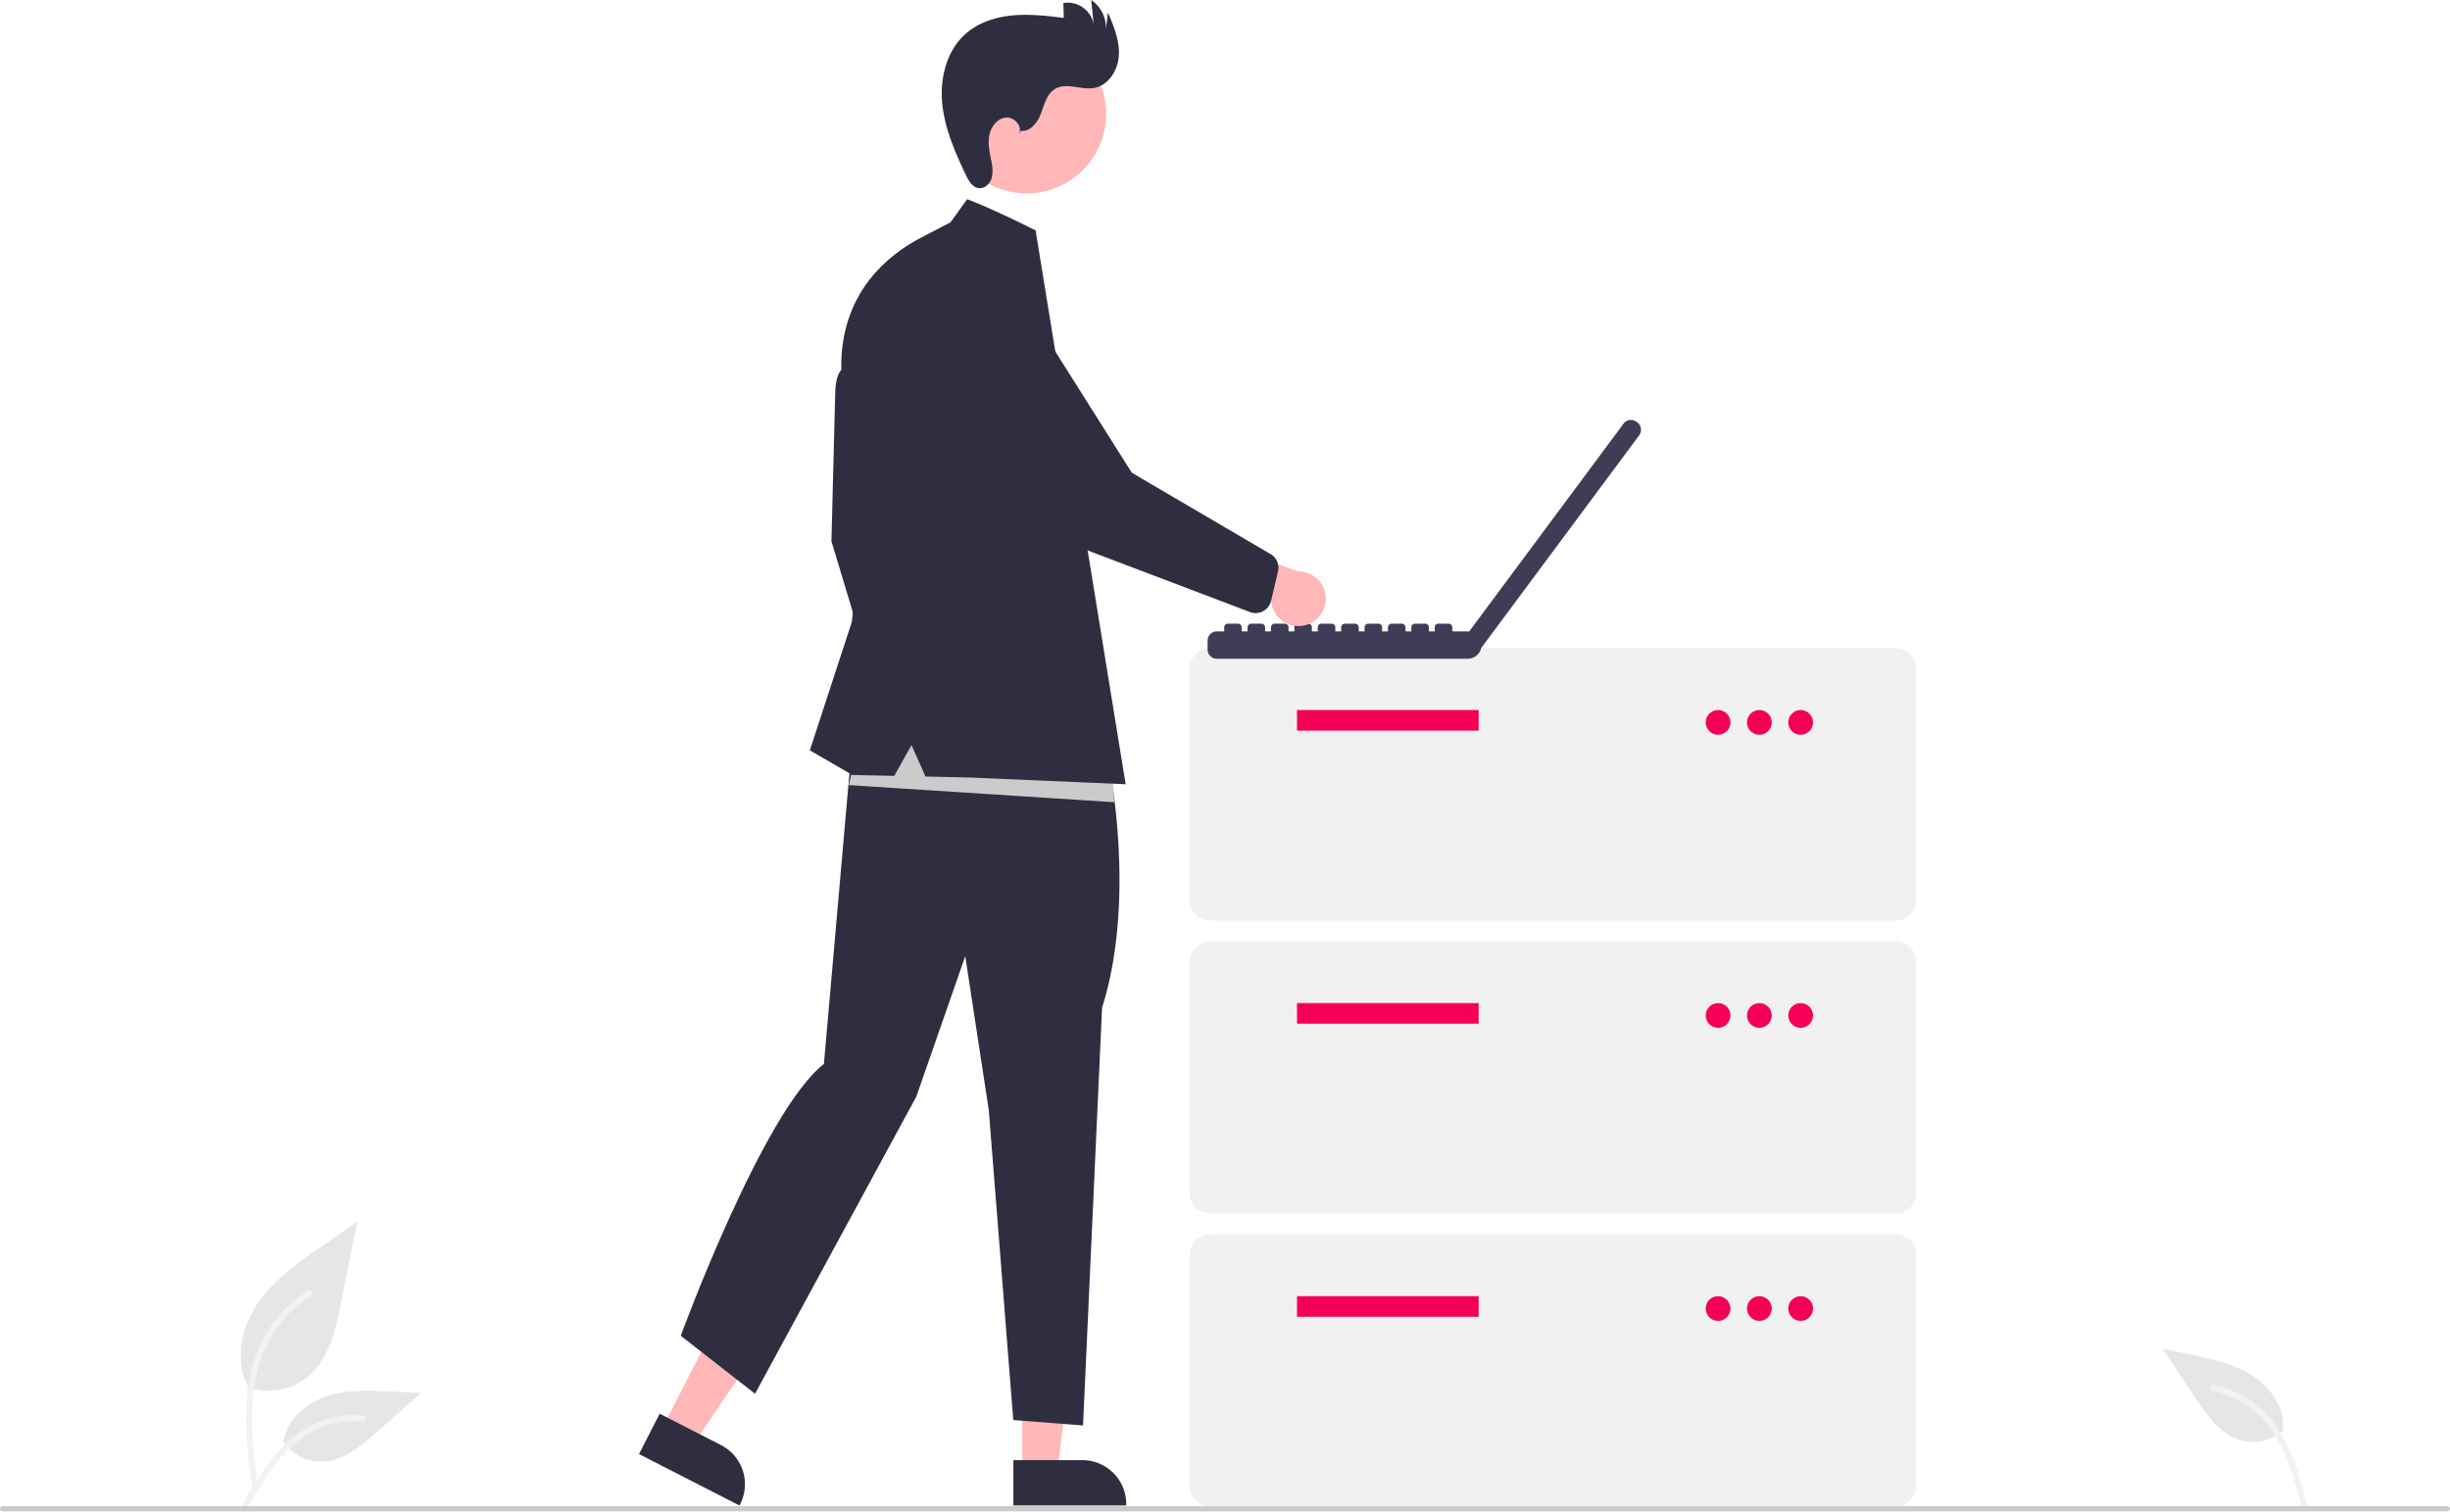 <svg id="a6249f6b-4bee-49cf-a42b-14ab87a0b78f" data-name="Layer 1" xmlns="http://www.w3.org/2000/svg" width="945" height="583.224" viewBox="0 0 945 583.224"><path id="b0cf38c7-358d-48dc-a444-e9782686dfa5" data-name="Path 438" d="M222.885,693.524a24.215,24.215,0,0,0,23.383-4.119c8.19-6.874,10.758-18.196,12.847-28.682l6.18-31.017-12.938,8.908c-9.305,6.406-18.818,13.019-25.26,22.298s-9.252,21.947-4.078,31.988" transform="translate(-127.5 -158.388)" fill="#e6e6e6"/><path id="acbbaa8b-0bc2-4bc9-96d7-93dd88f90f19" data-name="Path 439" d="M224.883,733.235c-1.628-11.864-3.304-23.881-2.159-35.872,1.015-10.649,4.264-21.049,10.878-29.579a49.206,49.206,0,0,1,12.625-11.44c1.262-.796,2.424,1.204,1.167,1.997A46.779,46.779,0,0,0,228.89,680.666c-4.029,10.246-4.675,21.416-3.982,32.3.419,6.582,1.311,13.121,2.206,19.653a1.198,1.198,0,0,1-.808,1.423,1.163,1.163,0,0,1-1.423-.808Z" transform="translate(-127.5 -158.388)" fill="#f2f2f2"/><path id="bed63620-84ae-4c66-a7c8-0d9b30f8c1e7" data-name="Path 442" d="M236.604,714.198A17.825,17.825,0,0,0,252.135,722.217c7.864-.373,14.418-5.86,20.317-11.07l17.452-15.409-11.55-.553c-8.306-.398-16.827-.771-24.738,1.793s-15.208,8.726-16.654,16.915" transform="translate(-127.5 -158.388)" fill="#e6e6e6"/><path id="fc4eb8ca-daad-4589-b224-2c71eec1c546" data-name="Path 443" d="M220.28,740.055c7.84-13.871,16.932-29.288,33.181-34.216A37.026,37.026,0,0,1,267.416,704.398c1.482.128,1.112,2.412-.367,2.285a34.398,34.398,0,0,0-22.272,5.892c-6.28,4.275-11.17,10.218-15.308,16.519-2.535,3.861-4.806,7.884-7.076,11.903C221.667,742.281,219.546,741.354,220.28,740.055Z" transform="translate(-127.5 -158.388)" fill="#f2f2f2"/><path id="ec83fa9a-7bb4-4b90-a90b-e1cec4444963" data-name="Path 442" d="M1008.357,710.039a17.825,17.825,0,0,1-17.065,3.783c-7.508-2.371-12.442-9.35-16.813-15.895l-12.934-19.357,11.308,2.417c8.132,1.738,16.465,3.555,23.458,8.056s12.472,12.323,11.778,20.61" transform="translate(-127.5 -158.388)" fill="#e6e6e6"/><path id="e32935a9-e392-46b4-9a67-68c65f1cc9fa" data-name="Path 443" d="M1017.531,739.208c-4.034-15.414-8.885-32.643-23.334-41.559a37.026,37.026,0,0,0-13.124-4.96c-1.465-.255-1.691,2.047-.229,2.302a34.398,34.398,0,0,1,20.026,11.389c4.979,5.738,8.187,12.733,10.578,19.883,1.464,4.38,2.631,8.851,3.799,13.316C1015.62,741.006,1017.908,740.652,1017.531,739.208Z" transform="translate(-127.5 -158.388)" fill="#f2f2f2"/><path d="M858.659,513.481H594.335a7.971,7.971,0,0,1-7.962-7.962V416.349a7.971,7.971,0,0,1,7.962-7.962H858.659a7.971,7.971,0,0,1,7.962,7.962V505.519A7.971,7.971,0,0,1,858.659,513.481Z" transform="translate(-127.5 -158.388)" fill="#f1f1f1"/><rect x="500.274" y="273.885" width="70.062" height="7.962" fill="#f50057"/><circle cx="662.69" cy="278.662" r="4.777" fill="#f50057"/><circle cx="678.613" cy="278.662" r="4.777" fill="#f50057"/><circle cx="694.536" cy="278.662" r="4.777" fill="#f50057"/><path d="M858.659,626.535H594.335a7.971,7.971,0,0,1-7.962-7.962V529.404a7.971,7.971,0,0,1,7.962-7.962H858.659a7.971,7.971,0,0,1,7.962,7.962v89.17A7.971,7.971,0,0,1,858.659,626.535Z" transform="translate(-127.5 -158.388)" fill="#f1f1f1"/><rect x="500.274" y="386.939" width="70.062" height="7.962" fill="#f50057"/><circle cx="662.69" cy="391.716" r="4.777" fill="#f50057"/><circle cx="678.613" cy="391.716" r="4.777" fill="#f50057"/><circle cx="694.536" cy="391.716" r="4.777" fill="#f50057"/><path d="M858.659,739.589H594.335a7.971,7.971,0,0,1-7.962-7.962V642.458a7.971,7.971,0,0,1,7.962-7.962H858.659a7.971,7.971,0,0,1,7.962,7.962v89.17A7.971,7.971,0,0,1,858.659,739.589Z" transform="translate(-127.5 -158.388)" fill="#f1f1f1"/><rect x="500.274" y="499.993" width="70.062" height="7.962" fill="#f50057"/><circle cx="662.69" cy="504.77" r="4.777" fill="#f50057"/><circle cx="678.613" cy="504.77" r="4.777" fill="#f50057"/><circle cx="694.536" cy="504.77" r="4.777" fill="#f50057"/><path d="M759.012,321.315l-.292-.216-.007-.005a3.576,3.576,0,0,0-5.003.739L694.213,401.938h-6.546v-1.538a1.431,1.431,0,0,0-1.431-1.431h-3.905a1.431,1.431,0,0,0-1.431,1.431v1.538h-2.26v-1.538a1.431,1.431,0,0,0-1.431-1.431h-3.905a1.431,1.431,0,0,0-1.431,1.431v1.538h-2.253v-1.538a1.431,1.431,0,0,0-1.431-1.431h-3.905a1.431,1.431,0,0,0-1.431,1.431v1.538h-2.26v-1.538a1.431,1.431,0,0,0-1.431-1.431H655.259a1.431,1.431,0,0,0-1.431,1.431v1.538h-2.253v-1.538a1.431,1.431,0,0,0-1.431-1.431h-3.905a1.43,1.43,0,0,0-1.431,1.431v1.538H642.549v-1.538a1.431,1.431,0,0,0-1.431-1.431H637.213a1.431,1.431,0,0,0-1.431,1.431v1.538h-2.26v-1.538a1.431,1.431,0,0,0-1.431-1.431h-3.905a1.431,1.431,0,0,0-1.431,1.431v1.538h-2.253v-1.538a1.431,1.431,0,0,0-1.431-1.431h-3.905a1.431,1.431,0,0,0-1.431,1.431v1.538h-2.26v-1.538a1.431,1.431,0,0,0-1.431-1.431h-3.905a1.431,1.431,0,0,0-1.431,1.431v1.538h-2.253v-1.538a1.431,1.431,0,0,0-1.431-1.431h-3.905a1.431,1.431,0,0,0-1.431,1.431v1.538H596.858a3.576,3.576,0,0,0-3.576,3.576V408.926a3.576,3.576,0,0,0,3.576,3.576h96.762a5.329,5.329,0,0,0,5.218-4.247l.037.028L759.745,326.325l.006-.007A3.577,3.577,0,0,0,759.012,321.315Z" transform="translate(-127.5 -158.388)" fill="#3f3d56"/><polygon points="255.504 550.825 267.523 556.976 296.966 513.544 279.228 504.466 255.504 550.825" fill="#ffb7b7"/><path d="M381.946,703.72l23.67,12.113.001 0a16.946,16.946,0,0,1,7.364,22.804l-.251.49-38.754-19.833Z" transform="translate(-127.5 -158.388)" fill="#2f2e41"/><polygon points="394.317 567.652 407.819 567.652 414.242 515.575 394.315 515.575 394.317 567.652" fill="#ffb7b7"/><path d="M518.373,721.632l26.589-.001h.001a16.946,16.946,0,0,1,16.945,16.944v.551l-43.534.002Z" transform="translate(-127.5 -158.388)" fill="#2f2e41"/><path d="M458.663,301.261s-9.041-6.927-9.041,9.993l-1.428,55.913,15.941,52.82,9.279-17.131-3.807-37.117Z" transform="translate(-127.5 -158.388)" fill="#2f2e41"/><path d="M555.377,454.192s10.484,51.058-2.796,92.96l-7.339,161.107-26.909-2.097-9.436-119.52-9.086-59.41-18.872,54.168L418.733,696.027l-28.657-22.366s31.756-86.649,55.217-104.842l11.766-134.011Z" transform="translate(-127.5 -158.388)" fill="#2f2e41"/><circle cx="523.48" cy="202.314" r="30.683" transform="translate(-32.633 406.214) rotate(-61.337)" fill="#ffb7b7"/><path d="M521.309,208.822c3.678.479,6.453-3.285,7.739-6.763s2.267-7.529,5.465-9.408c4.369-2.567,9.959.52,14.955-.327,5.642-.957,9.311-6.936,9.598-12.651s-1.987-11.212-4.219-16.482l-.779,6.549a12.987,12.987,0,0,0-5.675-11.352l1.004,9.609A10.199,10.199,0,0,0,537.664,159.558l.158,5.726c-6.517-.775-13.09-1.551-19.626-.961s-13.118,2.658-18.071,6.963c-7.41,6.439-10.116,17.041-9.208,26.815s4.943,18.957,9.149,27.827c1.058,2.232,2.521,4.75,4.975,5.034,2.204.255,4.222-1.587,4.907-3.698a13.404,13.404,0,0,0-.059-6.585c-.62-3.295-1.402-6.662-.819-9.963s2.958-6.564,6.286-6.968,6.733,3.399,5.133,6.345Z" transform="translate(-127.5 -158.388)" fill="#2f2e41"/><polygon points="429.776 309.458 327.357 302.85 335.066 270.913 428.674 291.838 429.776 309.458" fill="#cbcbcb"/><path d="M494.114,244.158l6.424-8.919s7.18,2.44,26.41,12.012l1.359,8.356L561.685,460.909,501.014,458.292l-16.522-.352-5.407-12.12-6.667,11.863-16.134-.343-16.417-9.517,16.179-49.489,5.234-45.206-8.089-42.589s-10.179-39.108,29.027-60.195Z" transform="translate(-127.5 -158.388)" fill="#2f2e41"/><path d="M630.863,399.573a10.486,10.486,0,0,1-13.041-9.406L581.827,380.526l14.48-12.857,31.962,11.127a10.543,10.543,0,0,1,2.595,20.777Z" transform="translate(-127.5 -158.388)" fill="#ffb7b7"/><path d="M614.741,394.13a6.142,6.142,0,0,1-4.987.396l-59.213-22.474a63.227,63.227,0,0,1-34.032-28.684l-24.693-44.049a19.765,19.765,0,1,1,29.491-26.323L564.047,340.737l53.787,31.534a6.155,6.155,0,0,1,2.617,6.546l-2.675,11.334a6.143,6.143,0,0,1-1.866,3.15A6.074,6.074,0,0,1,614.741,394.13Z" transform="translate(-127.5 -158.388)" fill="#2f2e41"/><path d="M1071.5,741.388h-943a1,1,0,0,1,0-2h943a1,1,0,0,1,0,2Z" transform="translate(-127.5 -158.388)" fill="#cbcbcb"/></svg>